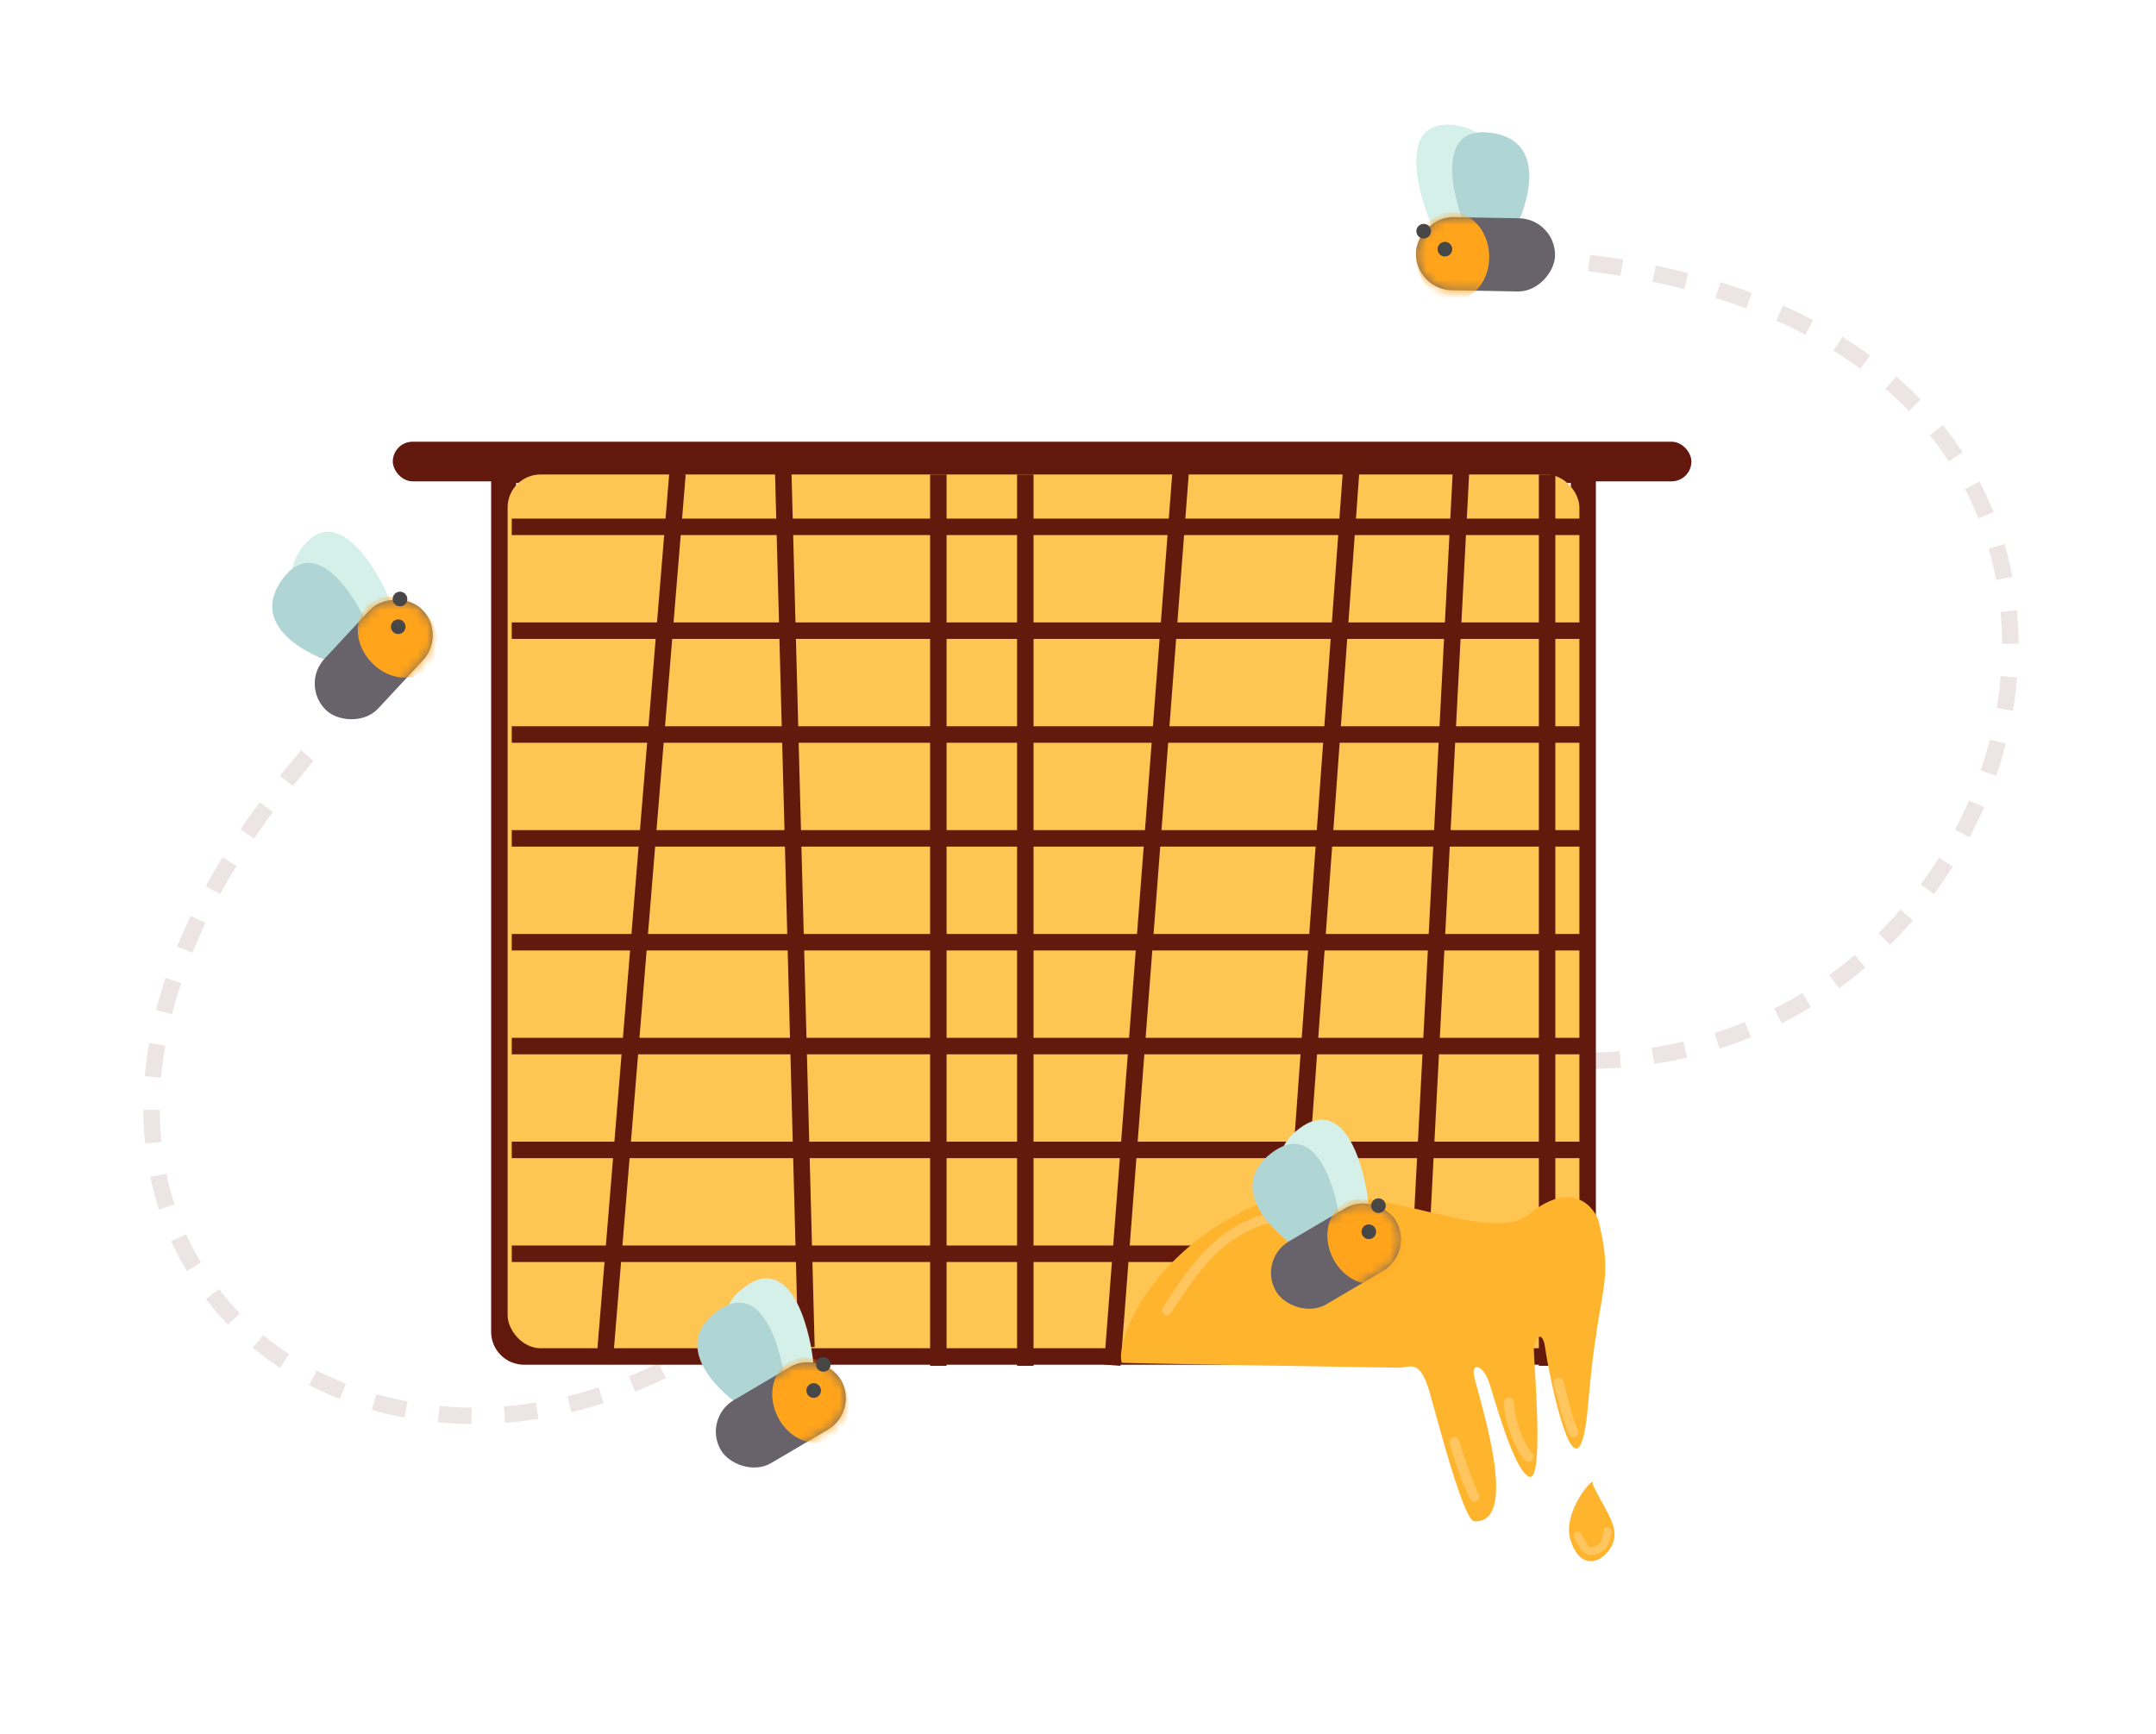<svg width="235" height="189" viewBox="0 0 235 189" fill="none" xmlns="http://www.w3.org/2000/svg">
<path d="M33.505 82.373C-8.507 131.295 35.792 170.734 75.772 147.503M173.016 115.632C223.8 115.632 244.329 37.293 173.016 28.65" stroke="#63180D" stroke-opacity="0.11" stroke-width="1.797" stroke-dasharray="3.59 3.59"/>
<path d="M158.621 13.649C164.756 14.5 162.771 21.297 161.012 24.589L156.006 24.453C154.321 20.497 152.485 12.799 158.621 13.649Z" fill="#D5EFE9"/>
<path d="M162.533 14.477C168.668 15.327 166.684 22.124 164.924 25.416L159.919 25.281C158.234 21.325 156.397 13.626 162.533 14.477Z" fill="#AFD6D5"/>
<rect width="15.159" height="7.978" rx="3.989" transform="matrix(-1 -0.018 -0.018 1 169.567 23.868)" fill="#68636A"/>
<mask id="mask0_2459_1644" style="mask-type:alpha" maskUnits="userSpaceOnUse" x="154" y="23" width="16" height="9">
<rect width="15.159" height="7.978" rx="3.989" transform="matrix(-1 -0.018 -0.018 1 169.566 23.867)" fill="#68636A"/>
</mask>
<g mask="url(#mask0_2459_1644)">
<ellipse cx="3.989" cy="4.787" rx="3.989" ry="4.787" transform="matrix(-0.999 0.055 0.055 0.999 162.052 22.919)" fill="#FFA41B"/>
</g>
<circle cx="0.798" cy="0.798" r="0.798" transform="matrix(-1 -0.018 -0.018 1 155.992 24.421)" fill="#474747"/>
<circle cx="0.798" cy="0.798" r="0.798" transform="matrix(-0.999 0.055 0.055 0.999 158.245 26.322)" fill="#474747"/>
<path d="M32.888 59.762C29.245 64.772 35.518 68.057 39.11 69.073L42.484 65.373C40.803 61.416 36.531 54.753 32.888 59.762Z" fill="#D5EFE9"/>
<path d="M30.77 63.156C27.128 68.165 33.4 71.45 36.992 72.467L40.367 68.766C38.686 64.809 34.413 58.146 30.77 63.156Z" fill="#AFD6D5"/>
<rect x="32.657" y="74.737" width="15.159" height="7.978" rx="3.989" transform="rotate(-47.115 32.657 74.737)" fill="#68636A"/>
<mask id="mask1_2459_1644" style="mask-type:alpha" maskUnits="userSpaceOnUse" x="34" y="65" width="14" height="14">
<rect x="32.657" y="74.736" width="15.159" height="7.978" rx="3.989" transform="rotate(-47.115 32.657 74.736)" fill="#68636A"/>
</mask>
<g mask="url(#mask1_2459_1644)">
<ellipse cx="43.367" cy="69.45" rx="3.989" ry="4.787" transform="rotate(-42.945 43.367 69.45)" fill="#FFA41B"/>
</g>
<circle cx="43.599" cy="65.3" r="0.798" transform="rotate(-47.115 43.599 65.3)" fill="#474747"/>
<circle cx="43.407" cy="68.324" r="0.798" transform="rotate(-42.945 43.407 68.324)" fill="#474747"/>
<path d="M54.894 51.292H172.585V145.184C172.585 146.417 171.585 147.416 170.353 147.416H57.125C55.893 147.416 54.894 146.417 54.894 145.184V51.292Z" stroke="#63180D" stroke-width="2.726"/>
<rect x="42.815" y="48.153" width="141.545" height="4.322" rx="2.161" fill="#63180D"/>
<rect x="55.329" y="51.726" width="116.822" height="95.255" rx="3.595" fill="#FFC553"/>
<line x1="55.782" y1="57.432" x2="173.478" y2="57.432" stroke="#64190D" stroke-width="1.797"/>
<line x1="55.782" y1="68.753" x2="173.478" y2="68.753" stroke="#64190D" stroke-width="1.797"/>
<line x1="55.782" y1="80.074" x2="173.478" y2="80.074" stroke="#64190D" stroke-width="1.797"/>
<line x1="55.782" y1="91.394" x2="173.478" y2="91.394" stroke="#64190D" stroke-width="1.797"/>
<line x1="55.782" y1="102.717" x2="173.478" y2="102.717" stroke="#64190D" stroke-width="1.797"/>
<line x1="55.782" y1="114.037" x2="173.478" y2="114.037" stroke="#64190D" stroke-width="1.797"/>
<line x1="55.782" y1="125.358" x2="173.478" y2="125.358" stroke="#64190D" stroke-width="1.797"/>
<line x1="55.782" y1="136.679" x2="173.478" y2="136.679" stroke="#64190D" stroke-width="1.797"/>
<line x1="65.916" y1="148.266" x2="73.844" y2="51.655" stroke="#64190D" stroke-width="1.797"/>
<line x1="87.9" y1="146.869" x2="85.323" y2="49.556" stroke="#64190D" stroke-width="1.797"/>
<line x1="102.278" y1="148.899" x2="102.278" y2="51.728" stroke="#64190D" stroke-width="1.797"/>
<line x1="111.757" y1="148.899" x2="111.757" y2="51.728" stroke="#64190D" stroke-width="1.797"/>
<line x1="140.196" y1="148.834" x2="147.374" y2="49.924" stroke="#64190D" stroke-width="1.797"/>
<line x1="121.238" y1="148.83" x2="128.74" y2="50.761" stroke="#64190D" stroke-width="1.797"/>
<line x1="154.236" y1="147.813" x2="159.298" y2="50.407" stroke="#64190D" stroke-width="1.797"/>
<line x1="168.63" y1="148.899" x2="168.63" y2="51.728" stroke="#64190D" stroke-width="1.797"/>
<path d="M173.587 161.783C174.701 164.23 176.149 165.907 175.966 167.577C175.746 169.581 172.583 172.122 171.197 167.939C170.156 164.798 174.03 160.518 173.587 161.783Z" fill="#FFB42E"/>
<path d="M81.062 140.373C76.138 144.13 81.208 149.073 84.359 151.075L88.651 148.495C88.173 144.222 85.987 136.615 81.062 140.373Z" fill="#D5EFE9"/>
<path d="M78.062 143.017C73.138 146.774 78.208 151.717 81.359 153.719L85.651 151.14C85.173 146.867 82.987 139.26 78.062 143.017Z" fill="#AFD6D5"/>
<rect x="76.555" y="154.653" width="15.159" height="7.978" rx="3.989" transform="rotate(-30.481 76.555 154.653)" fill="#68636A"/>
<mask id="mask2_2459_1644" style="mask-type:alpha" maskUnits="userSpaceOnUse" x="78" y="148" width="15" height="13">
<rect x="76.556" y="154.653" width="15.159" height="7.978" rx="3.989" transform="rotate(-30.481 76.556 154.653)" fill="#68636A"/>
</mask>
<g mask="url(#mask2_2459_1644)">
<ellipse cx="88.33" cy="152.655" rx="3.989" ry="4.787" transform="rotate(-26.311 88.33 152.655)" fill="#FFA41B"/>
</g>
<circle cx="89.74" cy="148.744" r="0.798" transform="rotate(-30.481 89.74 148.744)" fill="#474747"/>
<circle cx="88.69" cy="151.587" r="0.798" transform="rotate(-26.311 88.69 151.587)" fill="#474747"/>
<path d="M136.455 131.6C125.65 136.462 121.559 145.92 122.261 148.562C122.599 148.615 151.586 149.102 152.514 149.102C153.675 149.102 154.753 148.021 155.833 151.803C156.757 155.036 159.534 165.791 160.695 165.85C166.098 166.123 160.618 150.843 160.618 149.642C160.618 148.442 161.776 149.102 162.316 150.723C162.856 152.343 165.009 160.347 166.677 160.987C168.345 161.628 167.185 148.53 167.185 147.169C167.185 145.809 168.128 144.848 168.418 146.929C168.853 150.051 172.041 165.85 173.121 152.884C174.202 139.918 175.961 140.243 174.273 133.22C173.958 131.913 171.571 128.357 166.677 132.362C161.782 136.368 147.26 126.737 136.455 131.6Z" fill="#FFB42E"/>
<circle cx="149.35" cy="133.975" r="0.54" fill="#FFC660"/>
<path d="M171.963 167.428C172.504 168.259 172.758 169.554 174.124 168.924C175.205 168.425 175.205 166.93 175.205 166.93" stroke="#FFC660" stroke-width="0.864" stroke-linecap="round"/>
<path d="M158.535 157.205C159.075 159.186 160.155 162.068 160.696 163.148" stroke="#FFC660" stroke-width="1.081" stroke-linecap="round"/>
<path d="M164.477 152.883C164.477 155.044 165.774 157.961 166.638 158.826" stroke="#FFC660" stroke-width="1.081" stroke-linecap="round"/>
<path d="M169.879 150.722C170.42 152.883 170.96 155.044 171.5 156.125" stroke="#FFC660" stroke-width="1.081" stroke-linecap="round"/>
<path d="M127.2 142.855C130.982 136.913 135.412 130.343 146.649 132.936" stroke="#FFC660" stroke-width="1.081" stroke-linecap="round"/>
<path d="M141.571 123.067C136.646 126.824 141.716 131.767 144.867 133.769L149.159 131.19C148.682 126.917 146.495 119.31 141.571 123.067Z" fill="#D5EFE9"/>
<path d="M138.571 125.711C133.646 129.469 138.716 134.412 141.867 136.414L146.159 133.834C145.682 129.561 143.495 121.954 138.571 125.711Z" fill="#AFD6D5"/>
<rect x="137.063" y="137.348" width="15.159" height="7.978" rx="3.989" transform="rotate(-30.481 137.063 137.348)" fill="#68636A"/>
<mask id="mask3_2459_1644" style="mask-type:alpha" maskUnits="userSpaceOnUse" x="138" y="131" width="15" height="12">
<rect x="137.064" y="137.348" width="15.159" height="7.978" rx="3.989" transform="rotate(-30.481 137.064 137.348)" fill="#68636A"/>
</mask>
<g mask="url(#mask3_2459_1644)">
<ellipse cx="148.838" cy="135.351" rx="3.989" ry="4.787" transform="rotate(-26.311 148.838 135.351)" fill="#FFA41B"/>
</g>
<circle cx="150.249" cy="131.438" r="0.798" transform="rotate(-30.481 150.249 131.438)" fill="#474747"/>
<circle cx="149.199" cy="134.282" r="0.798" transform="rotate(-26.311 149.199 134.282)" fill="#474747"/>
</svg>
